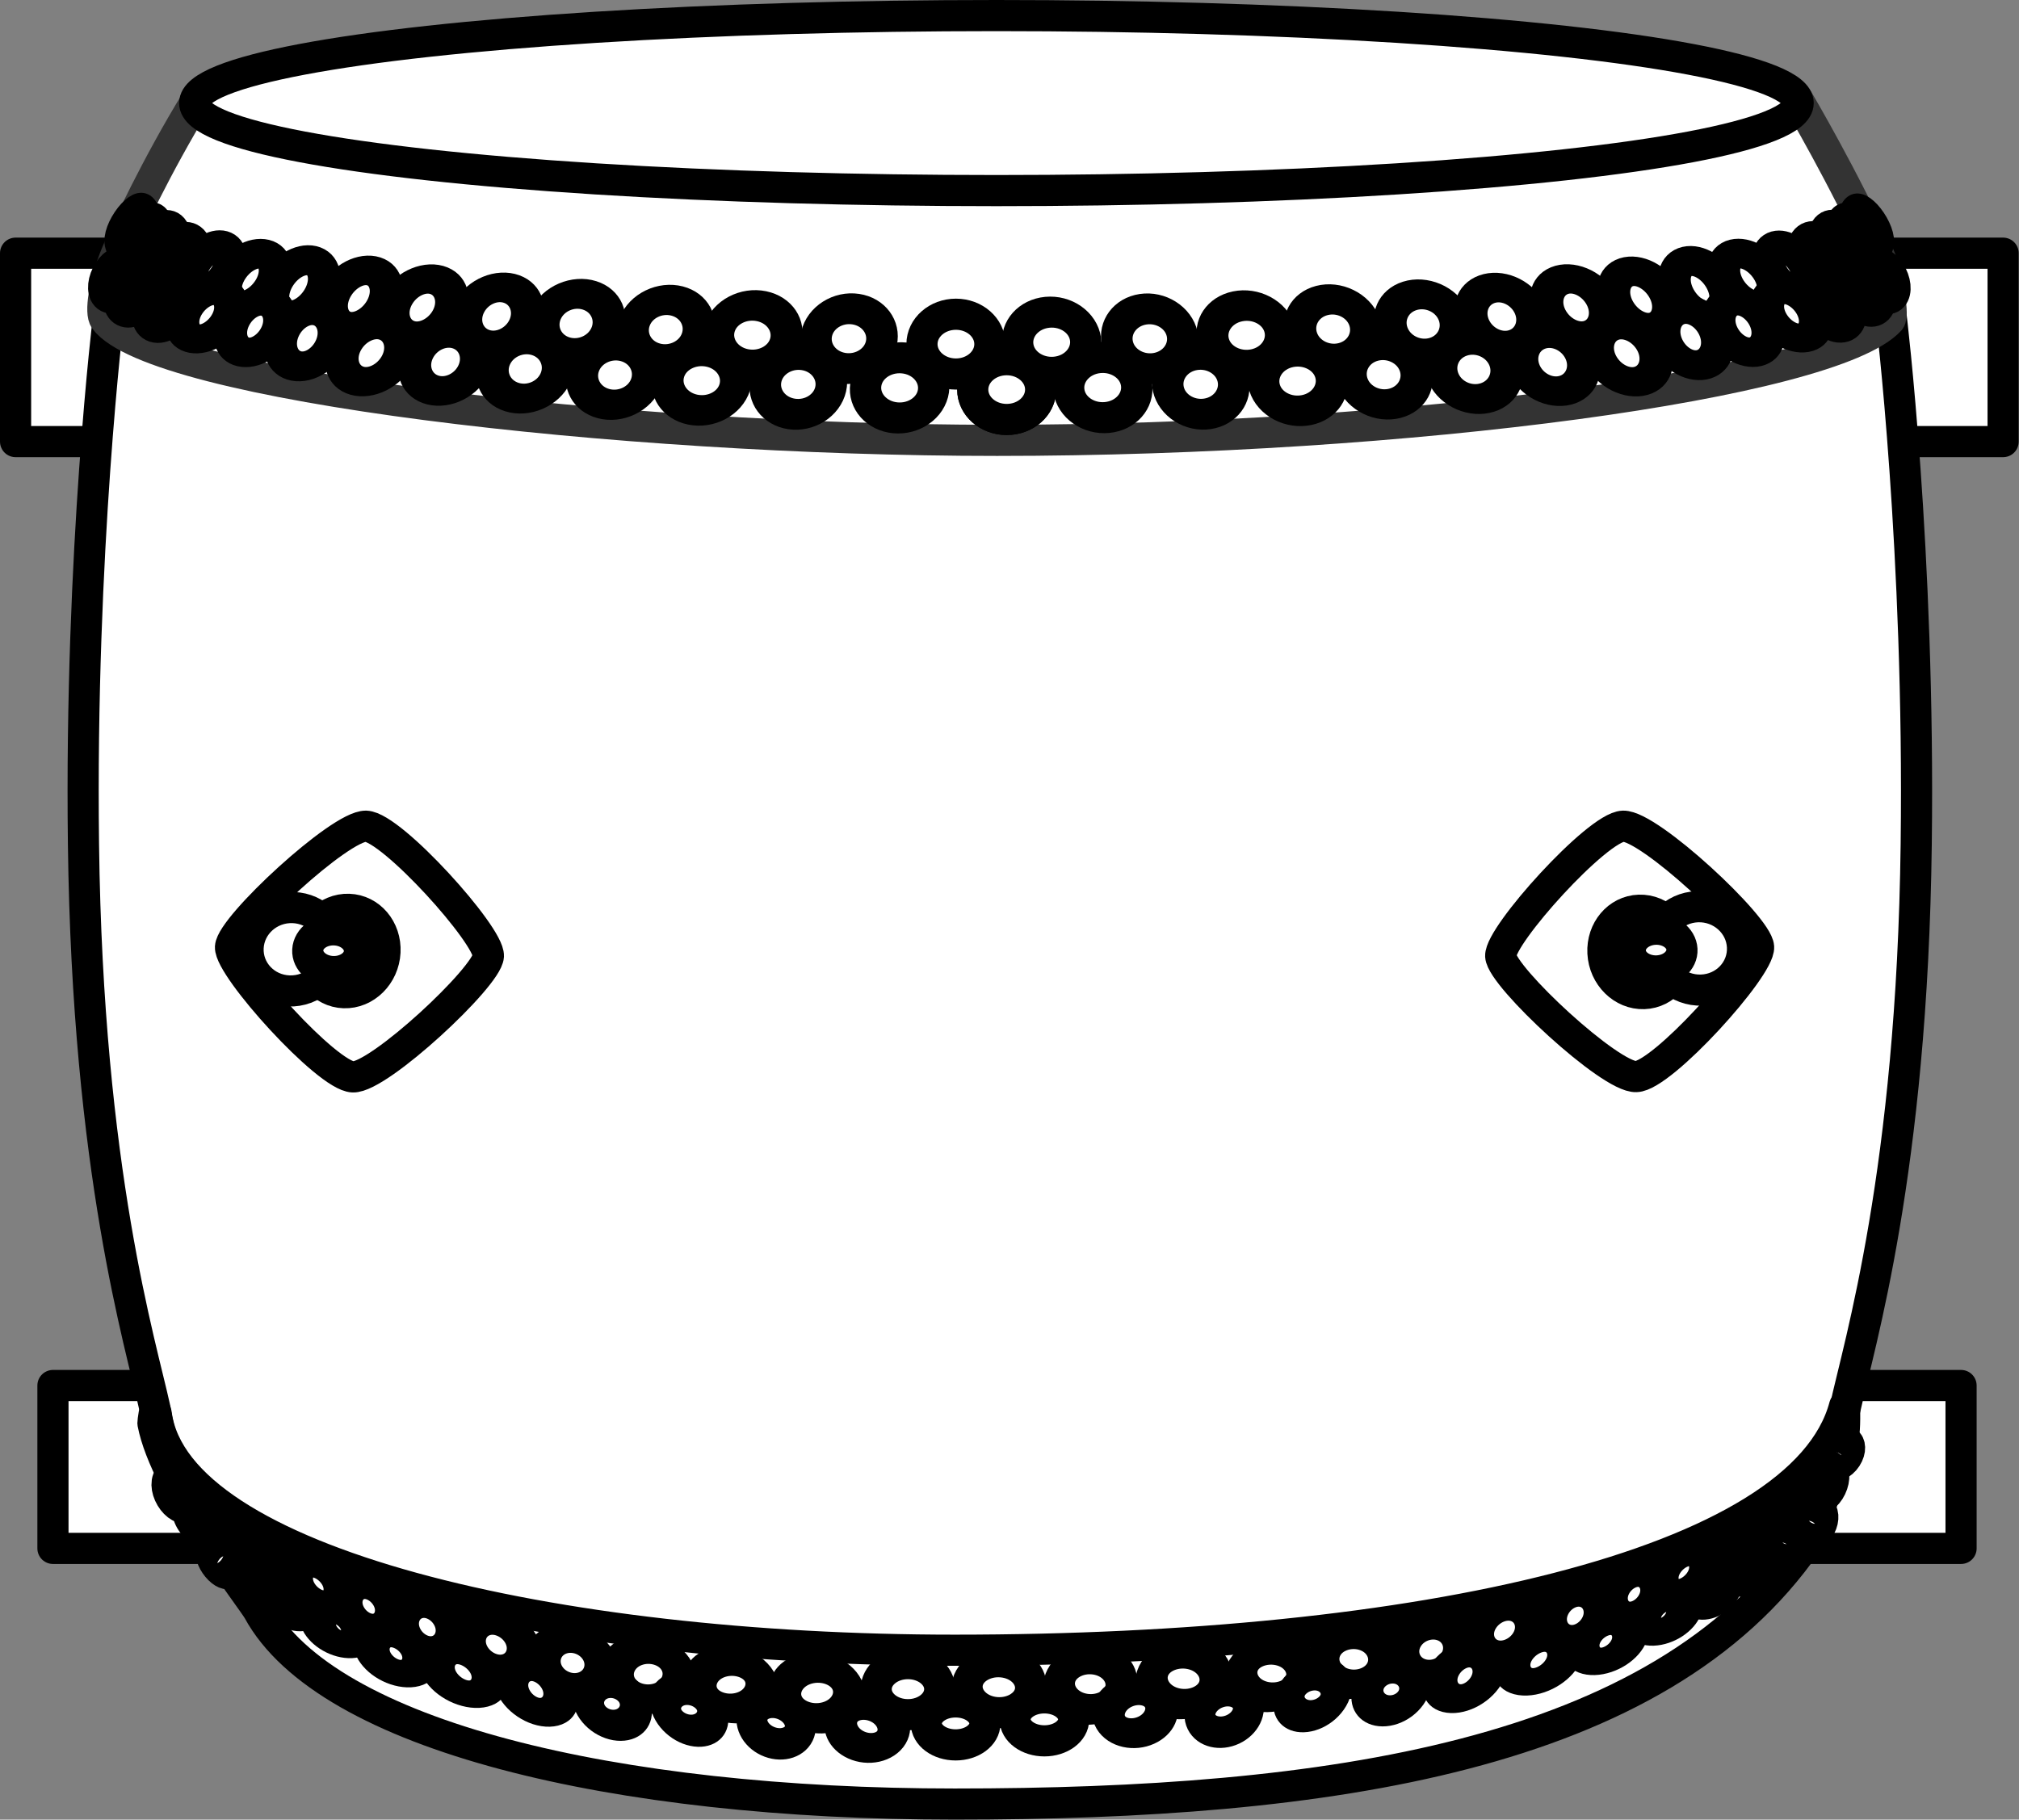 <?xml version="1.0" encoding="UTF-8" standalone="no"?>
<!-- This file was created by the DynamicDraw's "SVG Export" plug-in version 1.1.2.-->

<svg
   xmlns:dc="http://purl.org/dc/elements/1.1/"
   xmlns:cc="http://creativecommons.org/ns#"
   xmlns:rdf="http://www.w3.org/1999/02/22-rdf-syntax-ns#"
   xmlns:svg="http://www.w3.org/2000/svg"
   xmlns="http://www.w3.org/2000/svg"
   xmlns:sodipodi="http://sodipodi.sourceforge.net/DTD/sodipodi-0.dtd"
   xmlns:inkscape="http://www.inkscape.org/namespaces/inkscape"
   width="6.482mm"
   height="5.843mm"
   viewBox="0 0 6.482 5.843"
   version="1.1"
   id="svg268"
   sodipodi:docname="長胴太鼓B.svg"
   inkscape:version="0.92.4 (5da689c313, 2019-01-14)">
  <rect x="0" y="0" width="6.482" height="5.843" fill="#808080" stroke="none"/>
  <defs
     id="defs272" />
  <sodipodi:namedview
     pagecolor="#ffffff"
     bordercolor="#666666"
     borderopacity="1"
     objecttolerance="10"
     gridtolerance="10"
     guidetolerance="10"
     inkscape:pageopacity="0"
     inkscape:pageshadow="2"
     inkscape:window-width="780"
     inkscape:window-height="480"
     id="namedview270"
     showgrid="false"
     inkscape:zoom="9.7352146"
     inkscape:cx="12.249093"
     inkscape:cy="11.042695"
     inkscape:window-x="0"
     inkscape:window-y="0"
     inkscape:window-maximized="0"
     inkscape:current-layer="svg268" />
  <g
     style="stroke-linecap:round;stroke-linejoin:round"
     id="g266"
     transform="translate(-0.286,-0.286)">
    <!-- start DynamicDraw object [1], type : FDOJ_GROUP -->
    <g
       id="g264">
      <!-- group -->
      <!-- start DynamicDraw object [1], type : FDOJ_RECT -->
      <rect
         x="0.456"
         y="4.736"
         width="0.666"
         height="0.523"
         style="fill:#ffffff;stroke:#000000;stroke-width:0.1"
         transform="rotate(180,0.789,4.997)"
         id="rect2" />
      <!-- end DynamicDraw object [1], type : FDOJ_RECT -->
      <!-- start DynamicDraw object [2], type : FDOJ_RECT -->
      <rect
         x="5.916"
         y="4.736"
         width="0.666"
         height="0.523"
         style="fill:#ffffff;stroke:#000000;stroke-width:0.1"
         transform="rotate(180,6.249,4.997)"
         id="rect4" />
      <!-- end DynamicDraw object [2], type : FDOJ_RECT -->
      <!-- start DynamicDraw object [3], type : FDOJ_RECT -->
      <rect
         x="0.336"
         y="1.1"
         width="0.666"
         height="0.605"
         style="fill:#ffffff;stroke:#000000;stroke-width:0.1"
         transform="rotate(180,0.669,1.402)"
         id="rect6" />
      <!-- end DynamicDraw object [3], type : FDOJ_RECT -->
      <!-- start DynamicDraw object [4], type : FDOJ_RECT -->
      <rect
         x="6.051"
         y="1.1"
         width="0.666"
         height="0.605"
         style="fill:#ffffff;stroke:#000000;stroke-width:0.1"
         transform="rotate(180,6.384,1.402)"
         id="rect8" />
      <!-- end DynamicDraw object [4], type : FDOJ_RECT -->
      <!-- start DynamicDraw object [5], type : FDOJ_POLY -->
      <path
         d="M 3.866,1.605 C 2.513,1.601 1.233,1.459 0.635,1.297 c 0,0 -0.093,0.76 -0.081,1.7 0.013,1.053 0.185,1.607 0.229,1.81 0.015,0.068 0.085,1.052 2.702,1.232"
         style="fill:#ffffff;stroke:#000000;stroke-width:0.1"
         id="path10"
         inkscape:connector-curvature="0" />
      <!-- end DynamicDraw object [5], type : FDOJ_POLY -->
      <!-- start DynamicDraw object [6], type : FDOJ_POLY -->
      <path
         d="M 3.126,1.605 C 4.479,1.601 5.759,1.459 6.357,1.297 c 0,0 0.093,0.76 0.081,1.7 C 6.425,4.05 6.254,4.604 6.21,4.807 6.195,4.875 5.739,6.078 3.508,6.039"
         style="fill:#ffffff;stroke:#000000;stroke-width:0.1"
         id="path12"
         inkscape:connector-curvature="0" />
      <!-- end DynamicDraw object [6], type : FDOJ_POLY -->
      <!-- start DynamicDraw object [7], type : FDOJ_POLY -->
      <path
         d="m 6.208,4.801 c 0,0 0.002,0.077 -0.004,0.096 C 6.14,5.108 6.09,5.235 6.086,5.241 5.612,5.927 4.546,6.079 3.351,6.079 2.26,6.079 1.334,5.86 1.115,5.457 1.094,5.42 0.817,5.065 0.777,4.856 0.777,4.853 0.783,4.793 0.788,4.829 c 0.065,0.474 1.274,0.756 2.563,0.756 1.488,0 2.721,-0.271 2.857,-0.784"
         style="fill:#ffffff;stroke:#000000;stroke-width:0.1"
         id="path14"
         inkscape:connector-curvature="0" />
      <!-- end DynamicDraw object [7], type : FDOJ_POLY -->
      <!-- start DynamicDraw object [8], type : FDOJ_POLY -->
      <path
         d="m 6.059,0.608 c 0,0 0.15,0.254 0.262,0.504 0.015,0.033 0.049,0.183 0.032,0.202 C 6.167,1.516 4.808,1.7 3.487,1.7 2.26,1.7 0.783,1.524 0.623,1.312 0.607,1.291 0.619,1.199 0.661,1.098 0.688,1.032 0.792,0.812 0.914,0.613 0.914,0.613 0.918,0.611 0.918,0.613 0.907,0.758 1.84,0.698 3.744,0.703 4.902,0.706 5.944,0.714 6.057,0.608"
         style="fill:#ffffff;stroke:#333333;stroke-width:0.1"
         id="path16"
         inkscape:connector-curvature="0" />
      <!-- end DynamicDraw object [8], type : FDOJ_POLY -->
      <!-- start DynamicDraw object [9], type : FDOJ_ARC -->
      <ellipse
         cx="3.518"
         cy="1.537"
         rx="0.109"
         ry="0.096"
         style="fill:#ffffff;stroke:#000000;stroke-width:0.1"
         transform="rotate(180,3.518,1.537)"
         id="ellipse18" />
      <!-- end DynamicDraw object [9], type : FDOJ_ARC -->
      <!-- start DynamicDraw object [10], type : FDOJ_ARC -->
      <ellipse
         cx="3.485"
         cy="0.617"
         rx="2.574"
         ry="0.281"
         style="fill:#ffffff;stroke:#000000;stroke-width:0.1"
         transform="rotate(180,3.485,0.617)"
         id="ellipse20" />
      <!-- end DynamicDraw object [10], type : FDOJ_ARC -->
      <!-- start DynamicDraw object [11], type : FDOJ_GROUP -->
      <g
         id="g82">
        <!-- group -->
        <!-- start DynamicDraw object [11], type : FDOJ_ARC -->
        <ellipse
           cx="3.355"
           cy="1.391"
           rx="0.109"
           ry="0.096"
           style="fill:#ffffff;stroke:#000000;stroke-width:0.1"
           transform="rotate(180,3.355,1.391)"
           id="ellipse22" />
        <!-- end DynamicDraw object [11], type : FDOJ_ARC -->
        <!-- start DynamicDraw object [12], type : FDOJ_ARC -->
        <ellipse
           cx="3.664"
           cy="1.386"
           rx="0.109"
           ry="0.097"
           style="fill:#ffffff;stroke:#000000;stroke-width:0.1"
           transform="matrix(-0.996,0.094,-0.143,-0.991,7.51,2.414)"
           id="ellipse24" />
        <!-- end DynamicDraw object [12], type : FDOJ_ARC -->
        <!-- start DynamicDraw object [13], type : FDOJ_ARC -->
        <ellipse
           cx="3.977"
           cy="1.375"
           rx="0.105"
           ry="0.097"
           style="fill:#ffffff;stroke:#000000;stroke-width:0.1"
           transform="matrix(-0.989,0.147,-0.222,-0.978,8.216,2.134)"
           id="ellipse26" />
        <!-- end DynamicDraw object [13], type : FDOJ_ARC -->
        <!-- start DynamicDraw object [14], type : FDOJ_ARC -->
        <ellipse
           cx="4.287"
           cy="1.361"
           rx="0.108"
           ry="0.097"
           style="fill:#ffffff;stroke:#000000;stroke-width:0.1"
           transform="matrix(-0.979,0.202,-0.301,-0.959,8.895,1.802)"
           id="ellipse28" />
        <!-- end DynamicDraw object [14], type : FDOJ_ARC -->
        <!-- start DynamicDraw object [15], type : FDOJ_ARC -->
        <ellipse
           cx="4.566"
           cy="1.345"
           rx="0.103"
           ry="0.098"
           style="fill:#ffffff;stroke:#000000;stroke-width:0.1"
           transform="matrix(-0.968,0.251,-0.371,-0.937,9.485,1.457)"
           id="ellipse30" />
        <!-- end DynamicDraw object [15], type : FDOJ_ARC -->
        <!-- start DynamicDraw object [16], type : FDOJ_ARC -->
        <ellipse
           cx="4.855"
           cy="1.324"
           rx="0.101"
           ry="0.099"
           style="fill:#ffffff;stroke:#000000;stroke-width:0.1"
           transform="matrix(-0.954,0.3,-0.436,-0.911,10.064,1.076)"
           id="ellipse32" />
        <!-- end DynamicDraw object [16], type : FDOJ_ARC -->
        <!-- start DynamicDraw object [17], type : FDOJ_ARC -->
        <ellipse
           cx="5.109"
           cy="1.301"
           rx="0.092"
           ry="0.099"
           style="fill:#ffffff;stroke:#000000;stroke-width:0.1"
           transform="matrix(-0.94,0.342,-0.491,-0.886,10.549,0.708)"
           id="ellipse34" />
        <!-- end DynamicDraw object [17], type : FDOJ_ARC -->
        <!-- start DynamicDraw object [18], type : FDOJ_ARC -->
        <ellipse
           cx="5.348"
           cy="1.274"
           rx="0.084"
           ry="0.1"
           style="fill:#ffffff;stroke:#000000;stroke-width:0.1"
           transform="matrix(-0.925,0.381,-0.54,-0.859,10.981,0.33)"
           id="ellipse36" />
        <!-- end DynamicDraw object [18], type : FDOJ_ARC -->
        <!-- start DynamicDraw object [19], type : FDOJ_ARC -->
        <ellipse
           cx="5.551"
           cy="1.245"
           rx="0.076"
           ry="0.1"
           style="fill:#ffffff;stroke:#000000;stroke-width:0.1"
           transform="matrix(-0.903,0.429,-0.553,-0.844,11.256,-0.083)"
           id="ellipse38" />
        <!-- end DynamicDraw object [19], type : FDOJ_ARC -->
        <!-- start DynamicDraw object [20], type : FDOJ_ARC -->
        <ellipse
           cx="5.745"
           cy="1.211"
           rx="0.069"
           ry="0.099"
           style="fill:#ffffff;stroke:#000000;stroke-width:0.1"
           transform="matrix(-0.876,0.483,-0.56,-0.833,11.455,-0.553)"
           id="ellipse40" />
        <!-- end DynamicDraw object [20], type : FDOJ_ARC -->
        <!-- start DynamicDraw object [21], type : FDOJ_ARC -->
        <ellipse
           cx="5.9"
           cy="1.183"
           rx="0.065"
           ry="0.095"
           style="fill:#ffffff;stroke:#000000;stroke-width:0.1"
           transform="matrix(-0.866,0.5,-0.598,-0.81,11.717,-0.808)"
           id="ellipse42" />
        <!-- end DynamicDraw object [21], type : FDOJ_ARC -->
        <!-- start DynamicDraw object [22], type : FDOJ_ARC -->
        <ellipse
           cx="6.027"
           cy="1.147"
           rx="0.051"
           ry="0.083"
           style="fill:#ffffff;stroke:#000000;stroke-width:0.1"
           transform="matrix(-0.832,0.555,-0.585,-0.812,11.712,-1.265)"
           id="ellipse44" />
        <!-- end DynamicDraw object [22], type : FDOJ_ARC -->
        <!-- start DynamicDraw object [23], type : FDOJ_ARC -->
        <ellipse
           cx="6.279"
           cy="1.018"
           rx="0.025"
           ry="0.067"
           style="fill:#ffffff;stroke:#000000;stroke-width:0.1"
           transform="matrix(-0.739,0.674,-0.562,-0.841,11.491,-2.356)"
           id="ellipse46" />
        <!-- end DynamicDraw object [23], type : FDOJ_ARC -->
        <!-- start DynamicDraw object [24], type : FDOJ_ARC -->
        <ellipse
           cx="3.518"
           cy="1.537"
           rx="0.109"
           ry="0.096"
           style="fill:#ffffff;stroke:#000000;stroke-width:0.1"
           transform="rotate(180,3.518,1.537)"
           id="ellipse48" />
        <!-- end DynamicDraw object [24], type : FDOJ_ARC -->
        <!-- start DynamicDraw object [25], type : FDOJ_ARC -->
        <ellipse
           cx="3.827"
           cy="1.532"
           rx="0.109"
           ry="0.097"
           style="fill:#ffffff;stroke:#000000;stroke-width:0.1"
           transform="matrix(-0.996,0.094,-0.143,-0.991,7.857,2.689)"
           id="ellipse50" />
        <!-- end DynamicDraw object [25], type : FDOJ_ARC -->
        <!-- start DynamicDraw object [26], type : FDOJ_ARC -->
        <ellipse
           cx="4.14"
           cy="1.521"
           rx="0.105"
           ry="0.097"
           style="fill:#ffffff;stroke:#000000;stroke-width:0.1"
           transform="matrix(-0.989,0.147,-0.222,-0.978,8.573,2.399)"
           id="ellipse52" />
        <!-- end DynamicDraw object [26], type : FDOJ_ARC -->
        <!-- start DynamicDraw object [27], type : FDOJ_ARC -->
        <ellipse
           cx="4.45"
           cy="1.507"
           rx="0.108"
           ry="0.097"
           style="fill:#ffffff;stroke:#000000;stroke-width:0.1"
           transform="matrix(-0.979,0.202,-0.301,-0.959,9.262,2.056)"
           id="ellipse54" />
        <!-- end DynamicDraw object [27], type : FDOJ_ARC -->
        <!-- start DynamicDraw object [28], type : FDOJ_ARC -->
        <ellipse
           cx="4.73"
           cy="1.491"
           rx="0.103"
           ry="0.098"
           style="fill:#ffffff;stroke:#000000;stroke-width:0.1"
           transform="matrix(-0.968,0.251,-0.371,-0.937,9.86,1.699)"
           id="ellipse56" />
        <!-- end DynamicDraw object [28], type : FDOJ_ARC -->
        <!-- start DynamicDraw object [29], type : FDOJ_ARC -->
        <ellipse
           cx="5.018"
           cy="1.47"
           rx="0.101"
           ry="0.099"
           style="fill:#ffffff;stroke:#000000;stroke-width:0.1"
           transform="matrix(-0.954,0.3,-0.436,-0.911,10.446,1.306)"
           id="ellipse58" />
        <!-- end DynamicDraw object [29], type : FDOJ_ARC -->
        <!-- start DynamicDraw object [30], type : FDOJ_ARC -->
        <ellipse
           cx="5.272"
           cy="1.447"
           rx="0.092"
           ry="0.099"
           style="fill:#ffffff;stroke:#000000;stroke-width:0.1"
           transform="matrix(-0.94,0.342,-0.491,-0.886,10.937,0.928)"
           id="ellipse60" />
        <!-- end DynamicDraw object [30], type : FDOJ_ARC -->
        <!-- start DynamicDraw object [31], type : FDOJ_ARC -->
        <ellipse
           cx="5.512"
           cy="1.42"
           rx="0.084"
           ry="0.1"
           style="fill:#ffffff;stroke:#000000;stroke-width:0.1"
           transform="matrix(-0.925,0.381,-0.54,-0.859,11.374,0.54)"
           id="ellipse62" />
        <!-- end DynamicDraw object [31], type : FDOJ_ARC -->
        <!-- start DynamicDraw object [32], type : FDOJ_ARC -->
        <ellipse
           cx="5.716"
           cy="1.372"
           rx="0.078"
           ry="0.096"
           style="fill:#ffffff;stroke:#000000;stroke-width:0.1"
           transform="matrix(-0.952,0.307,-0.447,-0.907,11.769,0.858)"
           id="ellipse64" />
        <!-- end DynamicDraw object [32], type : FDOJ_ARC -->
        <!-- start DynamicDraw object [33], type : FDOJ_ARC -->
        <ellipse
           cx="5.885"
           cy="1.335"
           rx="0.069"
           ry="0.09"
           style="fill:#ffffff;stroke:#000000;stroke-width:0.1"
           transform="matrix(-0.936,0.353,-0.505,-0.878,12.066,0.429)"
           id="ellipse66" />
        <!-- end DynamicDraw object [33], type : FDOJ_ARC -->
        <!-- start DynamicDraw object [34], type : FDOJ_ARC -->
        <ellipse
           cx="6.04"
           cy="1.297"
           rx="0.064"
           ry="0.088"
           style="fill:#ffffff;stroke:#000000;stroke-width:0.1"
           transform="matrix(-0.905,0.426,-0.593,-0.826,12.273,-0.208)"
           id="ellipse68" />
        <!-- end DynamicDraw object [34], type : FDOJ_ARC -->
        <!-- start DynamicDraw object [35], type : FDOJ_ARC -->
        <ellipse
           cx="6.172"
           cy="1.268"
           rx="0.048"
           ry="0.076"
           style="fill:#ffffff;stroke:#000000;stroke-width:0.1"
           transform="matrix(-0.892,0.452,-0.498,-0.869,12.307,-0.42)"
           id="ellipse70" />
        <!-- end DynamicDraw object [35], type : FDOJ_ARC -->
        <!-- start DynamicDraw object [36], type : FDOJ_ARC -->
        <ellipse
           cx="6.328"
           cy="1.184"
           rx="0.035"
           ry="0.062"
           style="fill:#ffffff;stroke:#000000;stroke-width:0.1"
           transform="matrix(-0.886,0.464,-0.449,-0.894,12.467,-0.691)"
           id="ellipse72" />
        <!-- end DynamicDraw object [36], type : FDOJ_ARC -->
        <!-- start DynamicDraw object [37], type : FDOJ_ARC -->
        <ellipse
           cx="6.243"
           cy="1.052"
           rx="0.032"
           ry="0.071"
           style="fill:#ffffff;stroke:#000000;stroke-width:0.1"
           transform="matrix(-0.75,0.662,-0.562,-0.838,11.515,-2.198)"
           id="ellipse74" />
        <!-- end DynamicDraw object [37], type : FDOJ_ARC -->
        <!-- start DynamicDraw object [38], type : FDOJ_ARC -->
        <ellipse
           cx="6.194"
           cy="1.083"
           rx="0.044"
           ry="0.078"
           style="fill:#ffffff;stroke:#000000;stroke-width:0.1"
           transform="matrix(-0.774,0.633,-0.567,-0.828,11.603,-1.942)"
           id="ellipse76" />
        <!-- end DynamicDraw object [38], type : FDOJ_ARC -->
        <!-- start DynamicDraw object [39], type : FDOJ_ARC -->
        <ellipse
           cx="6.133"
           cy="1.121"
           rx="0.048"
           ry="0.079"
           style="fill:#ffffff;stroke:#000000;stroke-width:0.1"
           transform="matrix(-0.799,0.601,-0.568,-0.824,11.669,-1.644)"
           id="ellipse78" />
        <!-- end DynamicDraw object [39], type : FDOJ_ARC -->
        <!-- start DynamicDraw object [40], type : FDOJ_ARC -->
        <ellipse
           cx="6.272"
           cy="1.226"
           rx="0.042"
           ry="0.067"
           style="fill:#ffffff;stroke:#000000;stroke-width:0.1"
           transform="matrix(-0.892,0.451,-0.462,-0.887,12.436,-0.518)"
           id="ellipse80" />
        <!-- end DynamicDraw object [40], type : FDOJ_ARC -->
      </g>
      <!-- group -->
      <!-- end DynamicDraw object [11], type : FDOJ_GROUP -->
      <!-- start DynamicDraw object [12], type : FDOJ_ARC -->
      <ellipse
         cx="3.012"
         cy="1.375"
         rx="0.105"
         ry="0.097"
         style="fill:#ffffff;stroke:#000000;stroke-width:0.1"
         transform="matrix(0.989,0.147,-0.222,0.978,0.338,-0.414)"
         id="ellipse84" />
      <!-- end DynamicDraw object [12], type : FDOJ_ARC -->
      <!-- start DynamicDraw object [13], type : FDOJ_ARC -->
      <ellipse
         cx="2.703"
         cy="1.361"
         rx="0.108"
         ry="0.097"
         style="fill:#ffffff;stroke:#000000;stroke-width:0.1"
         transform="matrix(0.979,0.202,-0.301,0.959,0.465,-0.489)"
         id="ellipse86" />
      <!-- end DynamicDraw object [13], type : FDOJ_ARC -->
      <!-- start DynamicDraw object [14], type : FDOJ_ARC -->
      <ellipse
         cx="2.423"
         cy="1.345"
         rx="0.103"
         ry="0.098"
         style="fill:#ffffff;stroke:#000000;stroke-width:0.1"
         transform="matrix(0.968,0.251,-0.371,0.937,0.577,-0.524)"
         id="ellipse88" />
      <!-- end DynamicDraw object [14], type : FDOJ_ARC -->
      <!-- start DynamicDraw object [15], type : FDOJ_ARC -->
      <ellipse
         cx="2.135"
         cy="1.324"
         rx="0.101"
         ry="0.099"
         style="fill:#ffffff;stroke:#000000;stroke-width:0.1"
         transform="matrix(0.954,0.3,-0.436,0.911,0.676,-0.522)"
         id="ellipse90" />
      <!-- end DynamicDraw object [15], type : FDOJ_ARC -->
      <!-- start DynamicDraw object [16], type : FDOJ_ARC -->
      <ellipse
         cx="1.881"
         cy="1.301"
         rx="0.092"
         ry="0.099"
         style="fill:#ffffff;stroke:#000000;stroke-width:0.1"
         transform="matrix(0.94,0.342,-0.491,0.886,0.751,-0.494)"
         id="ellipse92" />
      <!-- end DynamicDraw object [16], type : FDOJ_ARC -->
      <!-- start DynamicDraw object [17], type : FDOJ_ARC -->
      <ellipse
         cx="1.641"
         cy="1.274"
         rx="0.084"
         ry="0.1"
         style="fill:#ffffff;stroke:#000000;stroke-width:0.1"
         transform="matrix(0.925,0.381,-0.54,0.859,0.812,-0.446)"
         id="ellipse94" />
      <!-- end DynamicDraw object [17], type : FDOJ_ARC -->
      <!-- start DynamicDraw object [18], type : FDOJ_ARC -->
      <ellipse
         cx="1.438"
         cy="1.245"
         rx="0.076"
         ry="0.1"
         style="fill:#ffffff;stroke:#000000;stroke-width:0.1"
         transform="matrix(0.903,0.429,-0.553,0.844,0.828,-0.423)"
         id="ellipse96" />
      <!-- end DynamicDraw object [18], type : FDOJ_ARC -->
      <!-- start DynamicDraw object [19], type : FDOJ_ARC -->
      <ellipse
         cx="1.244"
         cy="1.211"
         rx="0.069"
         ry="0.099"
         style="fill:#ffffff;stroke:#000000;stroke-width:0.1"
         transform="matrix(0.876,0.483,-0.56,0.833,0.833,-0.399)"
         id="ellipse98" />
      <!-- end DynamicDraw object [19], type : FDOJ_ARC -->
      <!-- start DynamicDraw object [20], type : FDOJ_ARC -->
      <ellipse
         cx="1.09"
         cy="1.183"
         rx="0.065"
         ry="0.095"
         style="fill:#ffffff;stroke:#000000;stroke-width:0.1"
         transform="matrix(0.866,0.5,-0.598,0.81,0.853,-0.319)"
         id="ellipse100" />
      <!-- end DynamicDraw object [20], type : FDOJ_ARC -->
      <!-- start DynamicDraw object [21], type : FDOJ_ARC -->
      <ellipse
         cx="0.963"
         cy="1.147"
         rx="0.051"
         ry="0.083"
         style="fill:#ffffff;stroke:#000000;stroke-width:0.1"
         transform="matrix(0.832,0.555,-0.585,0.812,0.832,-0.318)"
         id="ellipse102" />
      <!-- end DynamicDraw object [21], type : FDOJ_ARC -->
      <!-- start DynamicDraw object [22], type : FDOJ_ARC -->
      <ellipse
         cx="0.71"
         cy="1.018"
         rx="0.025"
         ry="0.067"
         style="fill:#ffffff;stroke:#000000;stroke-width:0.1"
         transform="matrix(0.739,0.674,-0.562,0.841,0.757,-0.317)"
         id="ellipse104" />
      <!-- end DynamicDraw object [22], type : FDOJ_ARC -->
      <!-- start DynamicDraw object [23], type : FDOJ_ARC -->
      <ellipse
         cx="3.173"
         cy="1.532"
         rx="0.109"
         ry="0.097"
         style="fill:#ffffff;stroke:#000000;stroke-width:0.1"
         transform="matrix(0.996,0.094,-0.143,0.991,0.233,-0.285)"
         id="ellipse106" />
      <!-- end DynamicDraw object [23], type : FDOJ_ARC -->
      <!-- start DynamicDraw object [24], type : FDOJ_ARC -->
      <ellipse
         cx="2.849"
         cy="1.521"
         rx="0.105"
         ry="0.097"
         style="fill:#ffffff;stroke:#000000;stroke-width:0.1"
         transform="matrix(0.989,0.147,-0.222,0.978,0.369,-0.386)"
         id="ellipse108" />
      <!-- end DynamicDraw object [24], type : FDOJ_ARC -->
      <!-- start DynamicDraw object [25], type : FDOJ_ARC -->
      <ellipse
         cx="2.54"
         cy="1.507"
         rx="0.108"
         ry="0.097"
         style="fill:#ffffff;stroke:#000000;stroke-width:0.1"
         transform="matrix(0.979,0.202,-0.301,0.959,0.506,-0.45)"
         id="ellipse110" />
      <!-- end DynamicDraw object [25], type : FDOJ_ARC -->
      <!-- start DynamicDraw object [26], type : FDOJ_ARC -->
      <ellipse
         cx="2.26"
         cy="1.491"
         rx="0.103"
         ry="0.098"
         style="fill:#ffffff;stroke:#000000;stroke-width:0.1"
         transform="matrix(0.968,0.251,-0.371,0.937,0.626,-0.474)"
         id="ellipse112" />
      <!-- end DynamicDraw object [26], type : FDOJ_ARC -->
      <!-- start DynamicDraw object [27], type : FDOJ_ARC -->
      <ellipse
         cx="1.972"
         cy="1.47"
         rx="0.101"
         ry="0.099"
         style="fill:#ffffff;stroke:#000000;stroke-width:0.1"
         transform="matrix(0.954,0.3,-0.436,0.911,0.732,-0.46)"
         id="ellipse114" />
      <!-- end DynamicDraw object [27], type : FDOJ_ARC -->
      <!-- start DynamicDraw object [28], type : FDOJ_ARC -->
      <ellipse
         cx="1.717"
         cy="1.447"
         rx="0.092"
         ry="0.099"
         style="fill:#ffffff;stroke:#000000;stroke-width:0.1"
         transform="matrix(0.94,0.342,-0.491,0.886,0.813,-0.421)"
         id="ellipse116" />
      <!-- end DynamicDraw object [28], type : FDOJ_ARC -->
      <!-- start DynamicDraw object [29], type : FDOJ_ARC -->
      <ellipse
         cx="1.478"
         cy="1.42"
         rx="0.084"
         ry="0.1"
         style="fill:#ffffff;stroke:#000000;stroke-width:0.1"
         transform="matrix(0.925,0.381,-0.54,0.859,0.878,-0.363)"
         id="ellipse118" />
      <!-- end DynamicDraw object [29], type : FDOJ_ARC -->
      <!-- start DynamicDraw object [30], type : FDOJ_ARC -->
      <ellipse
         cx="1.273"
         cy="1.372"
         rx="0.078"
         ry="0.096"
         style="fill:#ffffff;stroke:#000000;stroke-width:0.1"
         transform="matrix(0.952,0.307,-0.447,0.907,0.674,-0.263)"
         id="ellipse120" />
      <!-- end DynamicDraw object [30], type : FDOJ_ARC -->
      <!-- start DynamicDraw object [31], type : FDOJ_ARC -->
      <ellipse
         cx="1.104"
         cy="1.335"
         rx="0.069"
         ry="0.09"
         style="fill:#ffffff;stroke:#000000;stroke-width:0.1"
         transform="matrix(0.936,0.353,-0.505,0.878,0.746,-0.227)"
         id="ellipse122" />
      <!-- end DynamicDraw object [31], type : FDOJ_ARC -->
      <!-- start DynamicDraw object [32], type : FDOJ_ARC -->
      <ellipse
         cx="0.949"
         cy="1.297"
         rx="0.064"
         ry="0.088"
         style="fill:#ffffff;stroke:#000000;stroke-width:0.1"
         transform="matrix(0.905,0.426,-0.593,0.826,0.86,-0.179)"
         id="ellipse124" />
      <!-- end DynamicDraw object [32], type : FDOJ_ARC -->
      <!-- start DynamicDraw object [33], type : FDOJ_ARC -->
      <ellipse
         cx="0.818"
         cy="1.268"
         rx="0.048"
         ry="0.076"
         style="fill:#ffffff;stroke:#000000;stroke-width:0.1"
         transform="matrix(0.892,0.452,-0.498,0.869,0.719,-0.203)"
         id="ellipse126" />
      <!-- end DynamicDraw object [33], type : FDOJ_ARC -->
      <!-- start DynamicDraw object [34], type : FDOJ_ARC -->
      <ellipse
         cx="0.661"
         cy="1.184"
         rx="0.035"
         ry="0.062"
         style="fill:#ffffff;stroke:#000000;stroke-width:0.1"
         transform="matrix(0.886,0.464,-0.449,0.894,0.606,-0.181)"
         id="ellipse128" />
      <!-- end DynamicDraw object [34], type : FDOJ_ARC -->
      <!-- start DynamicDraw object [35], type : FDOJ_ARC -->
      <ellipse
         cx="0.746"
         cy="1.052"
         rx="0.032"
         ry="0.071"
         style="fill:#ffffff;stroke:#000000;stroke-width:0.1"
         transform="matrix(0.75,0.662,-0.562,0.838,0.778,-0.323)"
         id="ellipse130" />
      <!-- end DynamicDraw object [35], type : FDOJ_ARC -->
      <!-- start DynamicDraw object [36], type : FDOJ_ARC -->
      <ellipse
         cx="0.795"
         cy="1.083"
         rx="0.044"
         ry="0.078"
         style="fill:#ffffff;stroke:#000000;stroke-width:0.1"
         transform="matrix(0.774,0.633,-0.567,0.828,0.794,-0.317)"
         id="ellipse132" />
      <!-- end DynamicDraw object [36], type : FDOJ_ARC -->
      <!-- start DynamicDraw object [37], type : FDOJ_ARC -->
      <ellipse
         cx="0.857"
         cy="1.121"
         rx="0.048"
         ry="0.079"
         style="fill:#ffffff;stroke:#000000;stroke-width:0.1"
         transform="matrix(0.799,0.601,-0.568,0.824,0.809,-0.318)"
         id="ellipse134" />
      <!-- end DynamicDraw object [37], type : FDOJ_ARC -->
      <!-- start DynamicDraw object [38], type : FDOJ_ARC -->
      <ellipse
         cx="0.717"
         cy="1.226"
         rx="0.042"
         ry="0.067"
         style="fill:#ffffff;stroke:#000000;stroke-width:0.1"
         transform="matrix(0.892,0.451,-0.462,0.887,0.643,-0.185)"
         id="ellipse136" />
      <!-- end DynamicDraw object [38], type : FDOJ_ARC -->
      <!-- start DynamicDraw object [39], type : FDOJ_ARC -->
      <ellipse
         cx="3.201"
         cy="5.71"
         rx="0.102"
         ry="0.082"
         style="fill:#ffffff;stroke:#000000;stroke-width:0.1"
         id="ellipse138" />
      <!-- end DynamicDraw object [39], type : FDOJ_ARC -->
      <!-- start DynamicDraw object [40], type : FDOJ_ARC -->
      <ellipse
         cx="3.492"
         cy="5.704"
         rx="0.102"
         ry="0.082"
         style="fill:#ffffff;stroke:#000000;stroke-width:0.1"
         transform="matrix(0.996,0.085,-0.158,0.99,0.916,-0.24)"
         id="ellipse140" />
      <!-- end DynamicDraw object [40], type : FDOJ_ARC -->
      <!-- start DynamicDraw object [41], type : FDOJ_ARC -->
      <ellipse
         cx="3.787"
         cy="5.694"
         rx="0.099"
         ry="0.082"
         style="fill:#ffffff;stroke:#000000;stroke-width:0.1"
         transform="matrix(0.991,0.133,-0.246,0.976,1.434,-0.367)"
         id="ellipse142" />
      <!-- end DynamicDraw object [41], type : FDOJ_ARC -->
      <!-- start DynamicDraw object [42], type : FDOJ_ARC -->
      <ellipse
         cx="4.089"
         cy="5.68"
         rx="0.101"
         ry="0.083"
         style="fill:#ffffff;stroke:#000000;stroke-width:0.1"
         transform="matrix(0.983,0.182,-0.333,0.955,1.958,-0.492)"
         id="ellipse144" />
      <!-- end DynamicDraw object [42], type : FDOJ_ARC -->
      <!-- start DynamicDraw object [43], type : FDOJ_ARC -->
      <ellipse
         cx="4.366"
         cy="5.659"
         rx="0.096"
         ry="0.079"
         style="fill:#ffffff;stroke:#000000;stroke-width:0.1"
         transform="matrix(0.977,0.215,-0.433,0.929,2.554,-0.536)"
         id="ellipse146" />
      <!-- end DynamicDraw object [43], type : FDOJ_ARC -->
      <!-- start DynamicDraw object [44], type : FDOJ_ARC -->
      <ellipse
         cx="4.633"
         cy="5.618"
         rx="0.095"
         ry="0.084"
         style="fill:#ffffff;stroke:#000000;stroke-width:0.1"
         transform="matrix(0.962,0.272,-0.48,0.903,2.872,-0.719)"
         id="ellipse148" />
      <!-- end DynamicDraw object [44], type : FDOJ_ARC -->
      <!-- start DynamicDraw object [45], type : FDOJ_ARC -->
      <ellipse
         cx="4.88"
         cy="5.584"
         rx="0.085"
         ry="0.085"
         style="fill:#ffffff;stroke:#000000;stroke-width:0.1"
         transform="matrix(0.95,0.311,-0.538,0.876,3.249,-0.826)"
         id="ellipse150" />
      <!-- end DynamicDraw object [45], type : FDOJ_ARC -->
      <!-- start DynamicDraw object [46], type : FDOJ_ARC -->
      <ellipse
         cx="5.119"
         cy="5.525"
         rx="0.078"
         ry="0.086"
         style="fill:#ffffff;stroke:#000000;stroke-width:0.1"
         transform="matrix(0.937,0.348,-0.591,0.847,3.585,-0.939)"
         id="ellipse152" />
      <!-- end DynamicDraw object [46], type : FDOJ_ARC -->
      <!-- start DynamicDraw object [47], type : FDOJ_ARC -->
      <ellipse
         cx="5.343"
         cy="5.47"
         rx="0.073"
         ry="0.082"
         style="fill:#ffffff;stroke:#000000;stroke-width:0.1"
         transform="matrix(0.96,0.28,-0.491,0.899,2.9,-0.939)"
         id="ellipse154" />
      <!-- end DynamicDraw object [47], type : FDOJ_ARC -->
      <!-- start DynamicDraw object [48], type : FDOJ_ARC -->
      <ellipse
         cx="5.53"
         cy="5.404"
         rx="0.065"
         ry="0.077"
         style="fill:#ffffff;stroke:#000000;stroke-width:0.1"
         transform="matrix(0.947,0.322,-0.554,0.868,3.289,-1.066)"
         id="ellipse156" />
      <!-- end DynamicDraw object [48], type : FDOJ_ARC -->
      <!-- start DynamicDraw object [49], type : FDOJ_ARC -->
      <ellipse
         cx="5.694"
         cy="5.333"
         rx="0.059"
         ry="0.076"
         style="fill:#ffffff;stroke:#000000;stroke-width:0.1"
         transform="matrix(0.92,0.391,-0.647,0.812,3.904,-1.221)"
         id="ellipse158" />
      <!-- end DynamicDraw object [49], type : FDOJ_ARC -->
      <!-- start DynamicDraw object [50], type : FDOJ_ARC -->
      <ellipse
         cx="5.835"
         cy="5.268"
         rx="0.044"
         ry="0.066"
         style="fill:#ffffff;stroke:#000000;stroke-width:0.1"
         transform="matrix(0.91,0.415,-0.541,0.852,3.38,-1.645)"
         id="ellipse160" />
      <!-- end DynamicDraw object [50], type : FDOJ_ARC -->
      <!-- start DynamicDraw object [51], type : FDOJ_ARC -->
      <ellipse
         cx="6.061"
         cy="5.114"
         rx="0.039"
         ry="0.058"
         style="fill:#ffffff;stroke:#000000;stroke-width:0.1"
         transform="matrix(0.91,0.415,-0.503,0.87,3.116,-1.848)"
         id="ellipse162" />
      <!-- end DynamicDraw object [51], type : FDOJ_ARC -->
      <!-- start DynamicDraw object [52], type : FDOJ_ARC -->
      <ellipse
         cx="6.183"
         cy="4.954"
         rx="0.033"
         ry="0.046"
         style="fill:#ffffff;stroke:#000000;stroke-width:0.1"
         transform="matrix(0.955,0.297,-0.429,0.914,2.405,-1.41)"
         id="ellipse164" />
      <!-- end DynamicDraw object [52], type : FDOJ_ARC -->
      <!-- start DynamicDraw object [53], type : FDOJ_ARC -->
      <ellipse
         cx="5.963"
         cy="5.191"
         rx="0.044"
         ry="0.066"
         style="fill:#ffffff;stroke:#000000;stroke-width:0.1"
         transform="matrix(0.91,0.415,-0.541,0.852,3.35,-1.71)"
         id="ellipse166" />
      <!-- end DynamicDraw object [53], type : FDOJ_ARC -->
      <!-- start DynamicDraw object [54], type : FDOJ_ARC -->
      <ellipse
         cx="6.137"
         cy="5.042"
         rx="0.033"
         ry="0.056"
         style="fill:#ffffff;stroke:#000000;stroke-width:0.1"
         transform="matrix(0.876,0.483,-0.432,0.904,2.939,-2.478)"
         id="ellipse168" />
      <!-- end DynamicDraw object [54], type : FDOJ_ARC -->
      <!-- start DynamicDraw object [55], type : FDOJ_ARC -->
      <ellipse
         cx="3.354"
         cy="5.82"
         rx="0.094"
         ry="0.069"
         style="fill:#ffffff;stroke:#000000;stroke-width:0.1"
         id="ellipse170" />
      <!-- end DynamicDraw object [55], type : FDOJ_ARC -->
      <!-- start DynamicDraw object [56], type : FDOJ_ARC -->
      <ellipse
         cx="5.625"
         cy="5.469"
         rx="0.053"
         ry="0.064"
         style="fill:#ffffff;stroke:#000000;stroke-width:0.1"
         transform="matrix(0.932,0.364,-0.696,0.802,4.191,-0.962)"
         id="ellipse172" />
      <!-- end DynamicDraw object [56], type : FDOJ_ARC -->
      <!-- start DynamicDraw object [57], type : FDOJ_ARC -->
      <ellipse
         cx="5.778"
         cy="5.389"
         rx="0.04"
         ry="0.056"
         style="fill:#ffffff;stroke:#000000;stroke-width:0.1"
         transform="matrix(0.922,0.387,-0.581,0.841,3.582,-1.377)"
         id="ellipse174" />
      <!-- end DynamicDraw object [57], type : FDOJ_ARC -->
      <!-- start DynamicDraw object [58], type : FDOJ_ARC -->
      <ellipse
         cx="6.02"
         cy="5.245"
         rx="0.035"
         ry="0.049"
         style="fill:#ffffff;stroke:#000000;stroke-width:0.1"
         transform="matrix(0.922,0.386,-0.54,0.858,3.297,-1.582)"
         id="ellipse176" />
      <!-- end DynamicDraw object [58], type : FDOJ_ARC -->
      <!-- start DynamicDraw object [59], type : FDOJ_ARC -->
      <ellipse
         cx="5.904"
         cy="5.316"
         rx="0.04"
         ry="0.056"
         style="fill:#ffffff;stroke:#000000;stroke-width:0.1"
         transform="matrix(0.922,0.387,-0.581,0.841,3.55,-1.438)"
         id="ellipse178" />
      <!-- end DynamicDraw object [59], type : FDOJ_ARC -->
      <!-- start DynamicDraw object [60], type : FDOJ_ARC -->
      <ellipse
         cx="6.102"
         cy="5.175"
         rx="0.03"
         ry="0.048"
         style="fill:#ffffff;stroke:#000000;stroke-width:0.1"
         transform="matrix(0.892,0.452,-0.461,0.887,3.046,-2.174)"
         id="ellipse180" />
      <!-- end DynamicDraw object [60], type : FDOJ_ARC -->
      <!-- start DynamicDraw object [61], type : FDOJ_ARC -->
      <ellipse
         cx="5.44"
         cy="5.554"
         rx="0.063"
         ry="0.075"
         style="fill:#ffffff;stroke:#000000;stroke-width:0.1"
         transform="matrix(0.932,0.364,-0.696,0.802,4.237,-0.878)"
         id="ellipse182" />
      <!-- end DynamicDraw object [61], type : FDOJ_ARC -->
      <!-- start DynamicDraw object [62], type : FDOJ_ARC -->
      <ellipse
         cx="5.225"
         cy="5.614"
         rx="0.068"
         ry="0.082"
         style="fill:#ffffff;stroke:#000000;stroke-width:0.1"
         transform="matrix(0.932,0.364,-0.696,0.802,4.264,-0.788)"
         id="ellipse184" />
      <!-- end DynamicDraw object [62], type : FDOJ_ARC -->
      <!-- start DynamicDraw object [63], type : FDOJ_ARC -->
      <ellipse
         cx="4.993"
         cy="5.667"
         rx="0.069"
         ry="0.08"
         style="fill:#ffffff;stroke:#000000;stroke-width:0.1"
         transform="matrix(0.969,0.246,-0.55,0.892,3.268,-0.616)"
         id="ellipse186" />
      <!-- end DynamicDraw object [63], type : FDOJ_ARC -->
      <!-- start DynamicDraw object [64], type : FDOJ_ARC -->
      <ellipse
         cx="4.751"
         cy="5.712"
         rx="0.075"
         ry="0.069"
         style="fill:#ffffff;stroke:#000000;stroke-width:0.1"
         transform="matrix(1,0.007,-0.239,0.998,1.367,-0.023)"
         id="ellipse188" />
      <!-- end DynamicDraw object [64], type : FDOJ_ARC -->
      <!-- start DynamicDraw object [65], type : FDOJ_ARC -->
      <ellipse
         cx="4.499"
         cy="5.734"
         rx="0.076"
         ry="0.065"
         style="fill:#ffffff;stroke:#000000;stroke-width:0.1"
         transform="matrix(0.993,-0.122,-0.138,1.024,0.824,0.407)"
         id="ellipse190" />
      <!-- end DynamicDraw object [65], type : FDOJ_ARC -->
      <!-- start DynamicDraw object [66], type : FDOJ_ARC -->
      <ellipse
         cx="4.218"
         cy="5.779"
         rx="0.08"
         ry="0.064"
         style="fill:#ffffff;stroke:#000000;stroke-width:0.1"
         transform="matrix(0.937,-0.35,0.326,0.946,-1.62,1.791)"
         id="ellipse192" />
      <!-- end DynamicDraw object [66], type : FDOJ_ARC -->
      <!-- start DynamicDraw object [67], type : FDOJ_ARC -->
      <ellipse
         cx="3.639"
         cy="5.807"
         rx="0.094"
         ry="0.069"
         style="fill:#ffffff;stroke:#000000;stroke-width:0.1"
         id="ellipse194" />
      <!-- end DynamicDraw object [67], type : FDOJ_ARC -->
      <!-- start DynamicDraw object [68], type : FDOJ_ARC -->
      <ellipse
         cx="3.931"
         cy="5.784"
         rx="0.085"
         ry="0.069"
         style="fill:#ffffff;stroke:#000000;stroke-width:0.1"
         transform="matrix(0.912,-0.409,0.514,0.865,-2.628,2.387)"
         id="ellipse196" />
      <!-- end DynamicDraw object [68], type : FDOJ_ARC -->
      <!-- start DynamicDraw object [69], type : FDOJ_ARC -->
      <ellipse
         cx="2.911"
         cy="5.721"
         rx="0.101"
         ry="0.083"
         style="fill:#ffffff;stroke:#000000;stroke-width:0.1"
         transform="matrix(-0.983,0.182,-0.333,-0.955,7.676,10.656)"
         id="ellipse198" />
      <!-- end DynamicDraw object [69], type : FDOJ_ARC -->
      <!-- start DynamicDraw object [70], type : FDOJ_ARC -->
      <ellipse
         cx="2.633"
         cy="5.701"
         rx="0.096"
         ry="0.079"
         style="fill:#ffffff;stroke:#000000;stroke-width:0.1"
         transform="matrix(-0.977,0.215,-0.433,-0.929,7.674,10.426)"
         id="ellipse200" />
      <!-- end DynamicDraw object [70], type : FDOJ_ARC -->
      <!-- start DynamicDraw object [71], type : FDOJ_ARC -->
      <ellipse
         cx="2.367"
         cy="5.66"
         rx="0.095"
         ry="0.084"
         style="fill:#ffffff;stroke:#000000;stroke-width:0.1"
         transform="matrix(-0.962,0.272,-0.48,-0.903,7.361,10.129)"
         id="ellipse202" />
      <!-- end DynamicDraw object [71], type : FDOJ_ARC -->
      <!-- start DynamicDraw object [72], type : FDOJ_ARC -->
      <ellipse
         cx="2.12"
         cy="5.626"
         rx="0.085"
         ry="0.085"
         style="fill:#ffffff;stroke:#000000;stroke-width:0.1"
         transform="matrix(-0.95,0.311,-0.538,-0.876,7.165,9.895)"
         id="ellipse204" />
      <!-- end DynamicDraw object [72], type : FDOJ_ARC -->
      <!-- start DynamicDraw object [73], type : FDOJ_ARC -->
      <ellipse
         cx="1.881"
         cy="5.567"
         rx="0.078"
         ry="0.086"
         style="fill:#ffffff;stroke:#000000;stroke-width:0.1"
         transform="matrix(-0.937,0.348,-0.591,-0.847,6.932,9.628)"
         id="ellipse206" />
      <!-- end DynamicDraw object [73], type : FDOJ_ARC -->
      <!-- start DynamicDraw object [74], type : FDOJ_ARC -->
      <ellipse
         cx="1.657"
         cy="5.512"
         rx="0.073"
         ry="0.082"
         style="fill:#ffffff;stroke:#000000;stroke-width:0.1"
         transform="matrix(-0.96,0.28,-0.491,-0.899,5.955,10.002)"
         id="ellipse208" />
      <!-- end DynamicDraw object [74], type : FDOJ_ARC -->
      <!-- start DynamicDraw object [75], type : FDOJ_ARC -->
      <ellipse
         cx="1.47"
         cy="5.446"
         rx="0.065"
         ry="0.077"
         style="fill:#ffffff;stroke:#000000;stroke-width:0.1"
         transform="matrix(-0.947,0.322,-0.554,-0.868,5.879,9.698)"
         id="ellipse210" />
      <!-- end DynamicDraw object [75], type : FDOJ_ARC -->
      <!-- start DynamicDraw object [76], type : FDOJ_ARC -->
      <ellipse
         cx="1.306"
         cy="5.375"
         rx="0.059"
         ry="0.076"
         style="fill:#ffffff;stroke:#000000;stroke-width:0.1"
         transform="matrix(-0.92,0.391,-0.647,-0.812,5.987,9.226)"
         id="ellipse212" />
      <!-- end DynamicDraw object [76], type : FDOJ_ARC -->
      <!-- start DynamicDraw object [77], type : FDOJ_ARC -->
      <ellipse
         cx="1.164"
         cy="5.31"
         rx="0.044"
         ry="0.066"
         style="fill:#ffffff;stroke:#000000;stroke-width:0.1"
         transform="matrix(-0.91,0.415,-0.541,-0.852,5.099,9.351)"
         id="ellipse214" />
      <!-- end DynamicDraw object [77], type : FDOJ_ARC -->
      <!-- start DynamicDraw object [78], type : FDOJ_ARC -->
      <ellipse
         cx="0.939"
         cy="5.156"
         rx="0.039"
         ry="0.058"
         style="fill:#ffffff;stroke:#000000;stroke-width:0.1"
         transform="matrix(-0.91,0.415,-0.503,-0.87,4.384,9.252)"
         id="ellipse216" />
      <!-- end DynamicDraw object [78], type : FDOJ_ARC -->
      <!-- start DynamicDraw object [79], type : FDOJ_ARC -->
      <ellipse
         cx="1.037"
         cy="5.233"
         rx="0.044"
         ry="0.066"
         style="fill:#ffffff;stroke:#000000;stroke-width:0.1"
         transform="matrix(-0.91,0.415,-0.541,-0.852,4.813,9.261)"
         id="ellipse218" />
      <!-- end DynamicDraw object [79], type : FDOJ_ARC -->
      <!-- start DynamicDraw object [80], type : FDOJ_ARC -->
      <ellipse
         cx="0.863"
         cy="5.077"
         rx="0.033"
         ry="0.057"
         style="fill:#ffffff;stroke:#000000;stroke-width:0.1"
         transform="matrix(-0.838,0.545,-0.511,-0.861,4.179,8.976)"
         id="ellipse220" />
      <!-- end DynamicDraw object [80], type : FDOJ_ARC -->
      <!-- start DynamicDraw object [81], type : FDOJ_ARC -->
      <ellipse
         cx="1.375"
         cy="5.511"
         rx="0.053"
         ry="0.064"
         style="fill:#ffffff;stroke:#000000;stroke-width:0.1"
         transform="matrix(-0.932,0.364,-0.696,-0.802,6.49,9.431)"
         id="ellipse222" />
      <!-- end DynamicDraw object [81], type : FDOJ_ARC -->
      <!-- start DynamicDraw object [82], type : FDOJ_ARC -->
      <ellipse
         cx="1.222"
         cy="5.43"
         rx="0.04"
         ry="0.056"
         style="fill:#ffffff;stroke:#000000;stroke-width:0.1"
         transform="matrix(-0.922,0.387,-0.581,-0.841,5.504,9.522)"
         id="ellipse224" />
      <!-- end DynamicDraw object [82], type : FDOJ_ARC -->
      <!-- start DynamicDraw object [83], type : FDOJ_ARC -->
      <ellipse
         cx="0.995"
         cy="5.297"
         rx="0.023"
         ry="0.047"
         style="fill:#ffffff;stroke:#000000;stroke-width:0.1"
         transform="matrix(-0.655,0.755,-0.647,-0.781,5.072,8.68)"
         id="ellipse226" />
      <!-- end DynamicDraw object [83], type : FDOJ_ARC -->
      <!-- start DynamicDraw object [84], type : FDOJ_ARC -->
      <ellipse
         cx="1.095"
         cy="5.358"
         rx="0.04"
         ry="0.056"
         style="fill:#ffffff;stroke:#000000;stroke-width:0.1"
         transform="matrix(-0.922,0.387,-0.581,-0.841,5.219,9.438)"
         id="ellipse228" />
      <!-- end DynamicDraw object [84], type : FDOJ_ARC -->
      <!-- start DynamicDraw object [85], type : FDOJ_ARC -->
      <ellipse
         cx="1.56"
         cy="5.596"
         rx="0.063"
         ry="0.075"
         style="fill:#ffffff;stroke:#000000;stroke-width:0.1"
         transform="matrix(-0.932,0.364,-0.696,-0.802,6.906,9.516)"
         id="ellipse230" />
      <!-- end DynamicDraw object [85], type : FDOJ_ARC -->
      <!-- start DynamicDraw object [86], type : FDOJ_ARC -->
      <ellipse
         cx="1.775"
         cy="5.656"
         rx="0.068"
         ry="0.082"
         style="fill:#ffffff;stroke:#000000;stroke-width:0.1"
         transform="matrix(-0.932,0.364,-0.696,-0.802,7.364,9.546)"
         id="ellipse232" />
      <!-- end DynamicDraw object [86], type : FDOJ_ARC -->
      <!-- start DynamicDraw object [87], type : FDOJ_ARC -->
      <ellipse
         cx="2.006"
         cy="5.709"
         rx="0.069"
         ry="0.08"
         style="fill:#ffffff;stroke:#000000;stroke-width:0.1"
         transform="matrix(-0.969,0.246,-0.55,-0.892,7.09,10.31)"
         id="ellipse234" />
      <!-- end DynamicDraw object [87], type : FDOJ_ARC -->
      <!-- start DynamicDraw object [88], type : FDOJ_ARC -->
      <ellipse
         cx="2.248"
         cy="5.754"
         rx="0.075"
         ry="0.069"
         style="fill:#ffffff;stroke:#000000;stroke-width:0.1"
         transform="matrix(-1,0.007,-0.239,-0.998,5.874,11.484)"
         id="ellipse236" />
      <!-- end DynamicDraw object [88], type : FDOJ_ARC -->
      <!-- start DynamicDraw object [89], type : FDOJ_ARC -->
      <ellipse
         cx="2.5"
         cy="5.776"
         rx="0.076"
         ry="0.065"
         style="fill:#ffffff;stroke:#000000;stroke-width:0.1"
         transform="matrix(-0.993,-0.122,-0.138,-1.024,5.778,11.996)"
         id="ellipse238" />
      <!-- end DynamicDraw object [89], type : FDOJ_ARC -->
      <!-- start DynamicDraw object [90], type : FDOJ_ARC -->
      <ellipse
         cx="2.781"
         cy="5.821"
         rx="0.08"
         ry="0.064"
         style="fill:#ffffff;stroke:#000000;stroke-width:0.1"
         transform="matrix(-0.937,-0.35,0.326,-0.946,3.486,12.299)"
         id="ellipse240" />
      <!-- end DynamicDraw object [90], type : FDOJ_ARC -->
      <!-- start DynamicDraw object [91], type : FDOJ_ARC -->
      <ellipse
         cx="3.068"
         cy="5.826"
         rx="0.085"
         ry="0.069"
         style="fill:#ffffff;stroke:#000000;stroke-width:0.1"
         transform="matrix(-0.912,-0.409,0.514,-0.865,2.874,12.124)"
         id="ellipse242" />
      <!-- end DynamicDraw object [91], type : FDOJ_ARC -->
      <!-- start DynamicDraw object [92], type : FDOJ_GROUP -->
      <g
         id="g252">
        <!-- group -->
        <!-- start DynamicDraw object [92], type : FDOJ_POLY -->
        <path
           d="m 5.497,2.939 c 0.083,-0.003 0.431,0.321 0.435,0.388 0.004,0.067 -0.31,0.414 -0.393,0.416 C 5.456,3.747 5.108,3.423 5.104,3.356 5.101,3.289 5.414,2.942 5.497,2.939"
           style="fill:#ffffff;stroke:#000000;stroke-width:0.1"
           id="path244"
           inkscape:connector-curvature="0" />
        <!-- end DynamicDraw object [92], type : FDOJ_POLY -->
        <!-- start DynamicDraw object [93], type : FDOJ_ARC -->
        <ellipse
           cx="5.559"
           cy="3.34"
           rx="0.124"
           ry="0.134"
           style="fill:#ffffff;stroke:#000000;stroke-width:0.1"
           transform="matrix(0.999,-0.034,0.052,0.999,-0.171,0.195)"
           id="ellipse246" />
        <!-- end DynamicDraw object [93], type : FDOJ_ARC -->
        <!-- start DynamicDraw object [94], type : FDOJ_ARC -->
        <ellipse
           cx="5.738"
           cy="3.334"
           rx="0.138"
           ry="0.134"
           style="fill:#ffffff;stroke:#000000;stroke-width:0.1"
           transform="matrix(-0.999,0.034,-0.052,-0.999,11.648,6.467)"
           id="ellipse248" />
        <!-- end DynamicDraw object [94], type : FDOJ_ARC -->
        <!-- start DynamicDraw object [95], type : FDOJ_ARC -->
        <ellipse
           cx="5.601"
           cy="3.339"
           rx="0.083"
           ry="0.067"
           style="fill:#ffffff;stroke:#000000;stroke-width:0.1"
           transform="matrix(-0.999,0.034,-0.052,-0.999,11.372,6.482)"
           id="ellipse250" />
        <!-- end DynamicDraw object [95], type : FDOJ_ARC -->
      </g>
      <!-- group -->
      <!-- end DynamicDraw object [92], type : FDOJ_GROUP -->
      <!-- start DynamicDraw object [93], type : FDOJ_GROUP -->
      <g
         id="g262">
        <!-- group -->
        <!-- start DynamicDraw object [93], type : FDOJ_POLY -->
        <path
           d="M 1.461,2.939 C 1.378,2.937 1.03,3.26 1.026,3.327 1.023,3.394 1.336,3.741 1.419,3.744 1.502,3.747 1.85,3.423 1.854,3.356 1.857,3.289 1.544,2.942 1.461,2.939"
           style="fill:#ffffff;stroke:#000000;stroke-width:0.1"
           id="path254"
           inkscape:connector-curvature="0" />
        <!-- end DynamicDraw object [93], type : FDOJ_POLY -->
        <!-- start DynamicDraw object [94], type : FDOJ_ARC -->
        <ellipse
           cx="1.399"
           cy="3.34"
           rx="0.124"
           ry="0.134"
           style="fill:#ffffff;stroke:#000000;stroke-width:0.1"
           transform="matrix(-0.999,-0.034,0.052,-0.999,2.622,6.724)"
           id="ellipse256" />
        <!-- end DynamicDraw object [94], type : FDOJ_ARC -->
        <!-- start DynamicDraw object [95], type : FDOJ_ARC -->
        <ellipse
           cx="1.22"
           cy="3.334"
           rx="0.138"
           ry="0.134"
           style="fill:#ffffff;stroke:#000000;stroke-width:0.1"
           transform="matrix(0.999,0.034,-0.052,0.999,0.175,-0.038)"
           id="ellipse258" />
        <!-- end DynamicDraw object [95], type : FDOJ_ARC -->
        <!-- start DynamicDraw object [96], type : FDOJ_ARC -->
        <ellipse
           cx="1.357"
           cy="3.339"
           rx="0.083"
           ry="0.067"
           style="fill:#ffffff;stroke:#000000;stroke-width:0.1"
           transform="matrix(0.999,0.034,-0.052,0.999,0.175,-0.043)"
           id="ellipse260" />
        <!-- end DynamicDraw object [96], type : FDOJ_ARC -->
      </g>
      <!-- group -->
      <!-- end DynamicDraw object [93], type : FDOJ_GROUP -->
    </g>
    <!-- group -->
    <!-- end DynamicDraw object [1], type : FDOJ_GROUP -->
  </g>
  <!-- stroke-linecap, etc -->
</svg>
